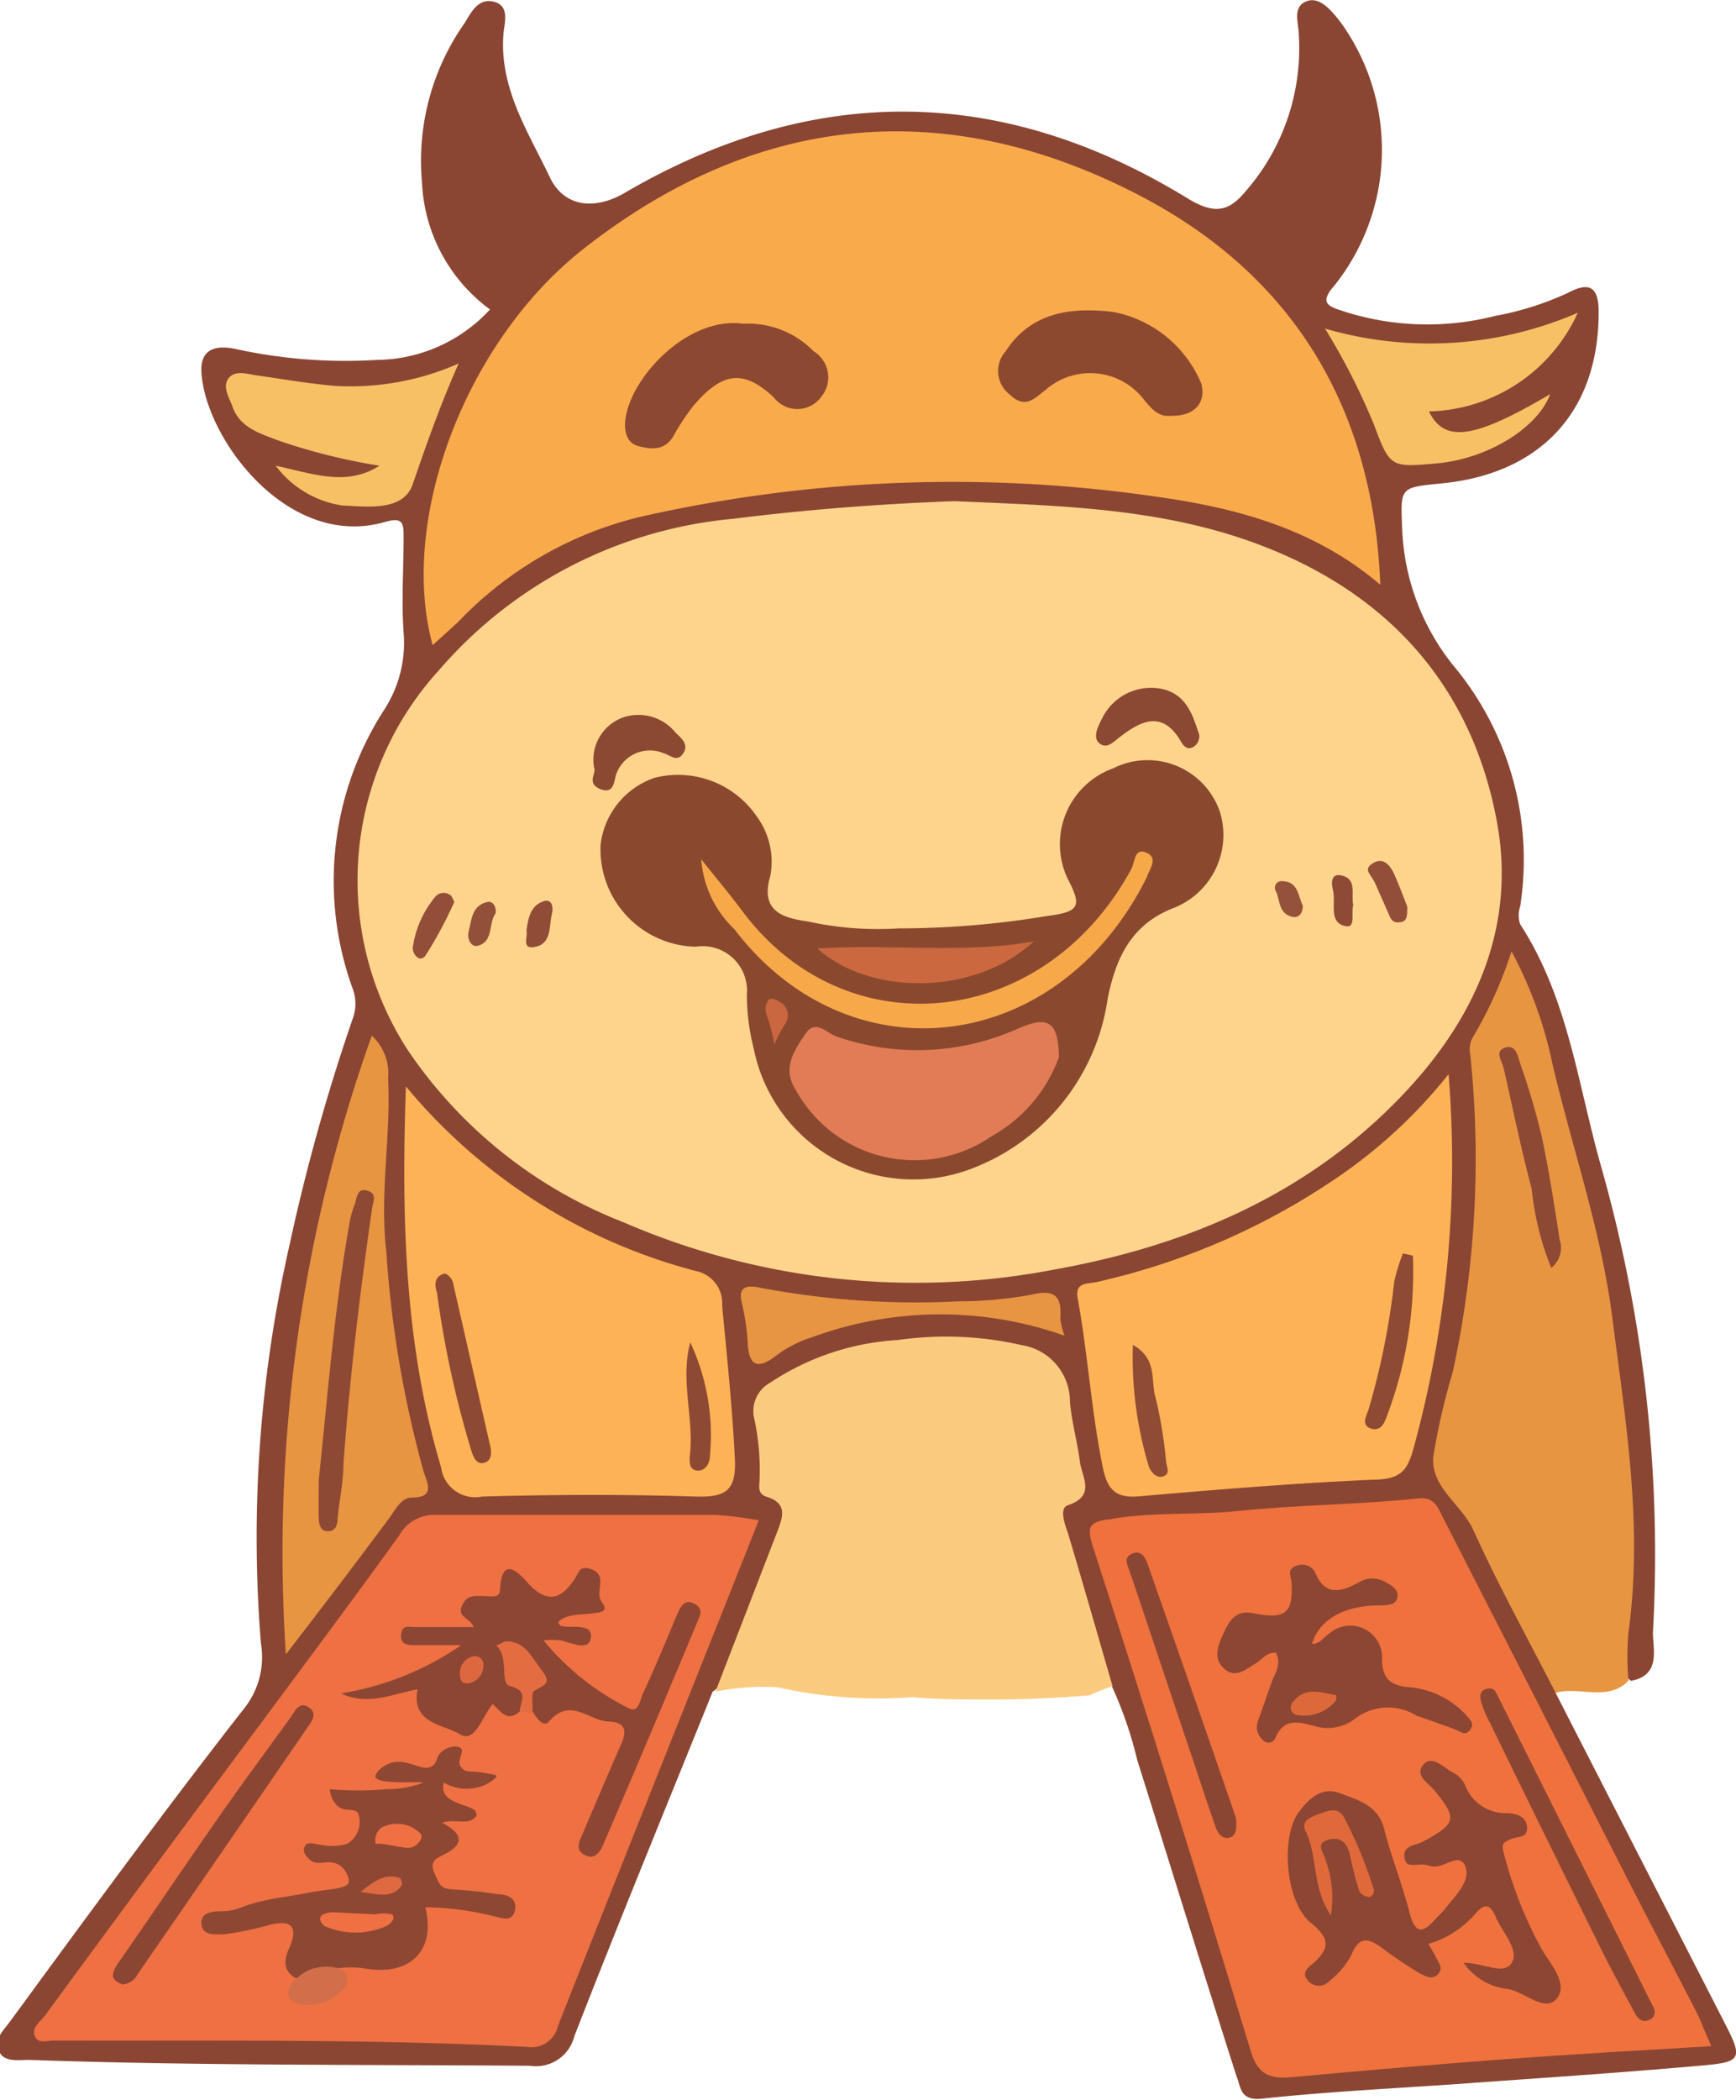 <svg id="图层_1" data-name="图层 1" xmlns="http://www.w3.org/2000/svg" viewBox="0 0 68.13 82.38"><defs><style>.cls-1{fill:#8a4633;}.cls-2{fill:#facb7e;}.cls-3{fill:#e89542;}.cls-4{fill:#fed48d;}.cls-5{fill:#f9aa4b;}.cls-6{fill:#ef7043;}.cls-7{fill:#ef713d;}.cls-8{fill:#feb256;}.cls-9{fill:#f8c065;}.cls-10{fill:#e79542;}.cls-11{fill:#8e4934;}.cls-12{fill:#8a492f;}.cls-13{fill:#8b4932;}.cls-14{fill:#8b4832;}.cls-15{fill:#924e38;}.cls-16{fill:#8f4a36;}.cls-17{fill:#904c37;}.cls-18{fill:#935039;}.cls-19{fill:#95523a;}.cls-20{fill:#8c4831;}.cls-21{fill:#8d4830;}.cls-22{fill:#8e4733;}.cls-23{fill:#8d4633;}.cls-24{fill:#8b4633;}.cls-25{fill:#e46c41;}.cls-26{fill:#8c4633;}.cls-27{fill:#8f4a34;}.cls-28{fill:#904b35;}.cls-29{fill:#e17c56;}.cls-30{fill:#f7a94a;}.cls-31{fill:#cc6840;}.cls-32{fill:#ca6740;}.cls-33{fill:#df6940;}.cls-34{fill:#dd6840;}.cls-35{fill:#df693b;}.cls-36{fill:#dd693b;}.cls-37{fill:#d36e4a;}</style></defs><title> 牛年宝宝</title><path class="cls-1" d="M124.82,114.27l6.66,13c.68,1.32.63,1.48-.8,1.61-3,.27-6,.47-8.93.68-2.82.21-5.64.33-8.45.63-.89.1-.83-.49-1-.87-1.32-4.13-2.6-8.28-3.9-12.42a15.75,15.75,0,0,0-1-2.9,31.14,31.14,0,0,1-2.13-6.32.75.75,0,0,1,0-.59c1.17-1.67,0-3.29-.1-4.93,0-.61-.58-1-1.15-1.1a13.16,13.16,0,0,0-9.42,1,1.58,1.58,0,0,0-.92,2c.22.95,0,2,.76,2.82a1,1,0,0,1,.06,1c-.75,2-1.52,4-2.43,6a.9.9,0,0,1-.33.34c-1.82,4.51-3.67,9-5.43,13.52a1.55,1.55,0,0,1-1.74,1.16c-6.55-.05-13.11,0-19.66-.23-.44,0-1,.11-1.19-.37s.22-.82.46-1.16c3-4.09,6-8.2,9.15-12.23a3.23,3.23,0,0,0,.68-2.58,51.66,51.66,0,0,1,1.1-15.53,78,78,0,0,1,2.51-9,1.68,1.68,0,0,0,0-1.13,12.37,12.37,0,0,1,1.25-11,4.82,4.82,0,0,0,.74-3c-.09-1.23,0-2.47,0-3.71,0-.54,0-.83-.71-.63-3.75,1.11-7-3.13-7.22-5.79-.09-1,.55-1.14,1.29-1a20.12,20.12,0,0,0,5.58.44A6.11,6.11,0,0,0,83,60a6.54,6.54,0,0,1-2.67-5A9.38,9.38,0,0,1,82,48.77c.27-.44.54-1,1.16-.84s.41.81.37,1.24c-.18,2.16,1,3.91,1.84,5.69.58,1.15,1.78,1.23,2.91.57,7.43-4.34,14.85-4.25,22.16.25,1,.59,1.56.48,2.21-.31a8.52,8.52,0,0,0,2.09-6.16c0-.43-.26-1.06.28-1.29s1,.36,1.33.77a8.53,8.53,0,0,1-.21,10.37c-.64.72-.18.83.32,1a10.74,10.74,0,0,0,6,.19,11.71,11.71,0,0,0,2.82-.89c.81-.43,1.23-.32,1.23.74,0,4-2.37,6.34-6.12,6.72-1.7.17-1.66.13-1.59,1.81a9.09,9.09,0,0,0,2,5.33,11.88,11.88,0,0,1,2.63,9.46,1.1,1.1,0,0,0,0,.7c1.91,2.93,2.27,6.37,3.21,9.62a55.71,55.71,0,0,1,2,18.17c0,.65.32,1.68-.87,1.89-.57-.51-.43-1.19-.35-1.8a39.86,39.86,0,0,0-.28-9.76,81.46,81.46,0,0,0-3.52-15.11,3,3,0,0,0-.41-1,9,9,0,0,0-1.21,4.45,40.21,40.21,0,0,1-1.46,13.84,1.87,1.87,0,0,0,.39,1.73,56.46,56.46,0,0,1,3.94,7.51A.77.77,0,0,1,124.82,114.27Z" transform="translate(-63.77 -47.86)"/><path class="cls-2" d="M91.85,114.22l2.4-6.21c.21-.56.49-1.16-.39-1.43-.39-.12-.28-.45-.28-.7a9.43,9.43,0,0,0-.21-2.37A1.27,1.27,0,0,1,94,102.1a10.08,10.08,0,0,1,5-1.67,13.33,13.33,0,0,1,4.87.2,2.24,2.24,0,0,1,1.89,2.23c.07.79.29,1.56.39,2.34.08.61.64,1.34-.47,1.71-.34.11-.14.7,0,1.09.6,2,1.17,4,1.75,6l-.69.27-.22.1c-1.16.09-2.41.16-3.73.16-1.14,0-2.21,0-3.22-.09a18.08,18.08,0,0,1-5.29-.39A9.74,9.74,0,0,0,91.85,114.22Z" transform="translate(-63.77 -47.86)"/><path class="cls-3" d="M124.82,114.27c-1.09-2.13-2.25-4.22-3.23-6.39-.46-1-1.67-1.67-1.57-2.87a26.56,26.56,0,0,1,.77-3.35,39.39,39.39,0,0,0,.68-12.44.94.94,0,0,1,.11-.68,16.39,16.39,0,0,0,1.51-3.36,16.44,16.44,0,0,1,1.61,4.43c.77,3.28,1.89,6.48,2.33,9.83.53,4.13,1.23,8.25.65,12.45a11.1,11.1,0,0,0,0,1.91C126.85,114.63,125.75,114,124.82,114.27Z" transform="translate(-63.77 -47.86)"/><path class="cls-4" d="M101.23,67.52c3.73.17,7.57.23,11.23,1.45,5.4,1.8,9,5.48,10.05,11.09.78,4.14-.83,7.76-3.71,10.77-3.72,3.9-8.45,5.9-13.63,6.83a28.84,28.84,0,0,1-16.93-1.85,18.15,18.15,0,0,1-8.47-6.76A12.23,12.23,0,0,1,81,74.15a17.31,17.31,0,0,1,11.57-5.94C95.43,67.85,98.28,67.63,101.23,67.52Z" transform="translate(-63.77 -47.86)"/><path class="cls-5" d="M117.94,70.8c-2.54-2.17-5.57-3-8.69-3.44a55.42,55.42,0,0,0-20.37.78,14.58,14.58,0,0,0-7.13,4.12l-1,.91C79.41,68.3,82,61.33,86.61,57.67c6.75-5.33,14.16-6.12,21.79-2.19C114.49,58.61,117.67,63.84,117.94,70.8Z" transform="translate(-63.77 -47.86)"/><path class="cls-6" d="M93.55,107.5c-2.65,6.67-5.28,13.25-7.88,19.83a1.07,1.07,0,0,1-1.22.83c-6.19-.32-12.38-.23-18.58-.25-.25,0-.62.15-.74-.19s.25-.57.42-.81q4.2-5.73,8.44-11.42c1.82-2.46,3.66-4.91,5.45-7.4a1.56,1.56,0,0,1,1.44-.8c3.68,0,7.36,0,11,0A15.62,15.62,0,0,1,93.55,107.5Z" transform="translate(-63.77 -47.86)"/><path class="cls-7" d="M130.93,128.13c-2.81.17-5.51.32-8.2.52s-5.46.44-8.18.69c-.84.08-1.39,0-1.69-1q-3-9.91-6.19-19.78c-.25-.77-.2-1,.65-1.1,1.66-.3,3.33-.15,5-.32,2.37-.25,4.77-.25,7.14-.5.67-.07.77.47,1,.87q3.63,7.08,7.23,14.16c.91,1.77,1.84,3.53,2.75,5.3C130.58,127.32,130.73,127.68,130.93,128.13Z" transform="translate(-63.77 -47.86)"/><path class="cls-8" d="M120.62,90a42.55,42.55,0,0,1-1.37,14.66c-.21.74-.4,1.19-1.37,1.24-3.13.13-6.27.39-9.4.66-.89.08-1.24-.23-1.42-1.09-.46-2.21-.59-4.47-1-6.7-.1-.63.4-.53.77-.62a27.38,27.38,0,0,0,9.66-4.26A19.88,19.88,0,0,0,120.62,90Z" transform="translate(-63.77 -47.86)"/><path class="cls-8" d="M79.7,90.48a22,22,0,0,0,11.41,7.25,1.28,1.28,0,0,1,1,1.35c.19,2,.4,4,.5,6,.06,1.26-.35,1.52-1.53,1.49-2.79-.09-5.59-.08-8.39,0a1.35,1.35,0,0,1-1.61-1.15C79.65,100.63,79.52,95.7,79.7,90.48Z" transform="translate(-63.77 -47.86)"/><path class="cls-3" d="M78.36,88.49A2,2,0,0,1,79,90.16c.12,2.27-.34,4.51-.07,6.8a42.87,42.87,0,0,0,1.47,8.65c.17.49.43,1-.48,1-.42,0-.66.53-.93.88-1.28,1.72-2.57,3.42-4,5.27A60.43,60.43,0,0,1,78.36,88.49Z" transform="translate(-63.77 -47.86)"/><path class="cls-9" d="M125.69,60.13A6.58,6.58,0,0,1,119.85,64c.61,1.25,1.78,1.08,4.76-.68-.51,1.35-2.47,2.54-4.46,2.72-1.81.16-1.83.16-2.47-1.55a26,26,0,0,0-1.91-3.74A14.65,14.65,0,0,0,125.69,60.13Z" transform="translate(-63.77 -47.86)"/><path class="cls-9" d="M74.59,66.13c1.46.31,2.77.83,4.07,0a23.69,23.69,0,0,1-4-1c-.68-.27-1.46-.48-1.76-1.3-.13-.37-.42-.79-.16-1.13s.75-.16,1.13-.11c1,.14,2,.32,3.07.41a10.49,10.49,0,0,0,4.83-.88c-.73,1.64-1.27,3.19-1.8,4.73-.37,1.09-1.8.88-2.77.84A4,4,0,0,1,74.59,66.13Z" transform="translate(-63.77 -47.86)"/><path class="cls-10" d="M105.55,100.26a14.6,14.6,0,0,0-9.91.06,4.61,4.61,0,0,0-1.46.76c-.64.48-1,.38-1.06-.44A9.12,9.12,0,0,0,92.89,99c-.13-.51,0-.77.68-.63a32.69,32.69,0,0,0,7.84.54,15.79,15.79,0,0,0,2.84-.26c.94-.23,1.2.08,1.13.94A2.82,2.82,0,0,0,105.55,100.26Z" transform="translate(-63.77 -47.86)"/><path class="cls-11" d="M124.65,97.6a11.25,11.25,0,0,1-.77-3.11c-.42-1.57-.74-3.16-1.1-4.73-.07-.29-.37-.66.06-.8s.5.35.59.62a28,28,0,0,1,.84,2.84c.29,1.35.5,2.71.71,4.08A1,1,0,0,1,124.65,97.6Z" transform="translate(-63.77 -47.86)"/><path class="cls-12" d="M99.05,84.28a35.48,35.48,0,0,0,5.84-.49c1.25-.16,1.34-.38.79-1.44A3.16,3.16,0,0,1,107.46,78a3,3,0,0,1,4.19,1.72,3.08,3.08,0,0,1-1.77,3.74c-1.73.65-2.32,2-2.64,3.58a8.4,8.4,0,0,1-5.57,6.75A6.39,6.39,0,0,1,93.35,89a8.8,8.8,0,0,1-.27-2.12,1.74,1.74,0,0,0-2-1.88A3.82,3.82,0,0,1,87.34,81a3.16,3.16,0,0,1,2.13-2.63,3.74,3.74,0,0,1,4,1.52A3,3,0,0,1,94,82.23c-.43,1.45.61,1.65,1.48,1.78A12.8,12.8,0,0,0,99.05,84.28Z" transform="translate(-63.77 -47.86)"/><path class="cls-13" d="M87.09,78a1.76,1.76,0,0,1,1.15-2,1.87,1.87,0,0,1,2.05.61c.22.21.53.46.29.81s-.47.08-.74,0a1.4,1.4,0,0,0-1.87.77c-.11.24-.06.85-.63.63S87.18,78.18,87.09,78Z" transform="translate(-63.77 -47.86)"/><path class="cls-14" d="M110.83,76.67a.48.48,0,0,1-.26.51c-.24.11-.37-.09-.46-.24-.7-1.2-1.53-.83-2.36-.19-.26.19-.52.51-.82.28s-.07-.67.1-1a2.13,2.13,0,0,1,2.51-1.1C110.39,75.21,110.6,76,110.83,76.67Z" transform="translate(-63.77 -47.86)"/><path class="cls-15" d="M81.6,83.24a16,16,0,0,1-1.12,2.09c-.25.35-.54-.08-.51-.31a4,4,0,0,1,.9-2,.43.43,0,0,1,.55-.06C81.5,83,81.53,83.11,81.6,83.24Z" transform="translate(-63.77 -47.86)"/><path class="cls-15" d="M119,83.43c0,.36,0,.57-.28.61s-.36-.1-.44-.3c-.17-.4-.36-.8-.53-1.2s-.51-.55-.11-.81.68.06.84.41S118.87,83.09,119,83.43Z" transform="translate(-63.77 -47.86)"/><path class="cls-16" d="M116.88,83.37c-.1.29.12.93-.32.82-.67-.15-.35-.92-.48-1.42-.07-.28-.07-.65.32-.57C117.05,82.33,116.78,82.94,116.88,83.37Z" transform="translate(-63.77 -47.86)"/><path class="cls-17" d="M84.43,84.36c.08-.53.17-1,.72-1.16.3-.06.34.29.28.51-.12.47,0,1.14-.62,1.29S84.51,84.58,84.43,84.36Z" transform="translate(-63.77 -47.86)"/><path class="cls-18" d="M83.22,83.69c-.28.38-.08,1.07-.65,1.26-.31.12-.48-.26-.41-.54.12-.47.13-1.06.77-1.17C83.1,83.21,83.26,83.42,83.22,83.69Z" transform="translate(-63.77 -47.86)"/><path class="cls-19" d="M114.9,83.39c0,.3-.16.51-.44.43-.53-.14-.45-.67-.62-1a.26.26,0,0,1,.27-.39C114.72,82.45,114.71,83,114.9,83.39Z" transform="translate(-63.77 -47.86)"/><path class="cls-20" d="M92.94,60.56a3.59,3.59,0,0,1,2.76,1.08,1.2,1.2,0,0,1,.29,1.8,1.16,1.16,0,0,1-1.86,0c-1.18-1.09-2-1-3.14.33A9.1,9.1,0,0,0,90.18,65c-.35.56-.9.49-1.39.35s-.55-.73-.45-1.2C88.67,62.5,90.83,60.27,92.94,60.56Z" transform="translate(-63.77 -47.86)"/><path class="cls-21" d="M109.75,64.17c-.48.07-.77-.25-1.06-.6a2.66,2.66,0,0,0-3.88-.42c-.46.35-.8.77-1.41.19a1.16,1.16,0,0,1-.17-1.69c1-1.55,2.58-1.75,4.24-1.55a4.7,4.7,0,0,1,3.45,2.82C111.11,63.67,110.63,64.19,109.75,64.17Z" transform="translate(-63.77 -47.86)"/><path class="cls-22" d="M81.19,117.79a.66.66,0,0,0,0,.37c.2.52,1.25.52,1.27.83a.18.18,0,0,1,0,.12c-.32.4-.83.07-1.34.26.77.39.93.82.08,1.24-.28.14-.59.26-.39.71s.24.64.71.66a17.6,17.6,0,0,1,1.78.19c.37,0,.78.16.68.63s-.5.31-.8.24a11.8,11.8,0,0,0-2.72-.36c.42,1.66-.55,2.67-2.26,2.42a3.85,3.85,0,0,0-2.12.23c-.3.12-.58.29-.89,0s-.24-.64-.09-1c.46-1,0-1.18-.88-.92a12.87,12.87,0,0,1-1.64.33c-.35,0-.82.08-.9-.36a.42.42,0,0,1,.05-.31c.14-.23.57-.23.7-.23.84,0,.69-.3,2.6-.58.53-.08,1-.19,1.57-.26s.79-.14.85-.27-.09-.53-.36-.7c-.43-.27-.85.07-1.16-.21s-.26-.46-.16-.58.24-.06.63,0a2.1,2.1,0,0,0,1-.05,1,1,0,0,0,.42-1.21c-.18-.22-.54,0-.84-.31a.93.93,0,0,1-.26-.62,12.35,12.35,0,0,0,2.21,0,4.17,4.17,0,0,0,1.44-.25c0-.09-1.78.11-1.87-.24,0-.16.27-.42.58-.53.71-.23,1.28.39,1.67.1.21-.15.11-.36.38-.57s.62-.24.74-.1-.2.5,0,.73.18.11.89.22c.42.07.49.08.5.13s-.37.37-.76.44A1.75,1.75,0,0,1,81.19,117.79Z" transform="translate(-63.77 -47.86)"/><path class="cls-23" d="M84.17,115c-.49.44-.75,0-1.06-.29-.43.49-.69,1.56-1.3,1.18s-1.93-.41-1.65-1.76c-1,.19-2,.66-3,.16a11.49,11.49,0,0,0,4.71-1.89c-.79,0-1.28,0-1.78,0-.27,0-.62,0-.58-.41s.32-.3.56-.3h2.29c-.13-.36-.65-.38-.47-.81s.43-.41.78-.41.7.11.72-.22c.07-1.6.95-.44,1.14-.24.77.81,1.31.53,1.8-.22.16-.24.17-.5.58-.39.78.22.17.91.48,1.31s-.12.41-.35.44c-.46.07-1,0-1.36.34,0,.06.07.15.12.16.43.09,1.23-.12,1.16.45s-.76.2-1.2.11a3.42,3.42,0,0,0-.66,0,10.18,10.18,0,0,0,3.32,2.65c.42.24.47-.32.58-.56.47-1,.88-2,1.33-3.07.12-.27.27-.67.68-.46s.22.5.11.76q-1.81,4.35-3.67,8.68c-.11.27-.32.63-.72.43s-.23-.53-.1-.83c.5-1.17,1-2.35,1.51-3.51.25-.54.17-.87-.44-.9-.79,0-1.54-1-2.39,0-.21.24-.47-.13-.62-.37a.76.76,0,0,1-.1-.89c.39-.85-.15-1.19-.7-1.54C83.4,113.45,85.17,114,84.17,115Z" transform="translate(-63.77 -47.86)"/><path class="cls-24" d="M68.58,125.71c-.58-.21-.38-.53-.13-.9,1.21-1.73,2.38-3.48,3.59-5.21,1-1.46,2.08-2.91,3.13-4.36.17-.24.34-.66.72-.4s.08.59-.09.84q-3.3,4.81-6.63,9.63A.72.72,0,0,1,68.58,125.71Z" transform="translate(-63.77 -47.86)"/><path class="cls-25" d="M84.17,115c0-.39.4-.8-.4-1-.4-.13,0-1.15-.54-1.6.15,0,.29-.16.43-.15.74,0,1,.67,1.39,1.16s.07.56-.3.77c-.15.08-.06.59-.08.9Z" transform="translate(-63.77 -47.86)"/><path class="cls-26" d="M121.21,124.86c.79,0,1.58.51,1.89,0s-.38-1.2-.63-1.8-.51-.47-.81-.11a3.89,3.89,0,0,1-1.83,1.17c.12.22.23.38.31.55s.29.41.06.64-.45.08-.65,0a16.8,16.8,0,0,1-1.5-1c-.54-.4-.92-.55-1.25.25a3.12,3.12,0,0,1-.84,1,.56.56,0,0,1-.86,0c-.27-.3,0-.52.22-.69.67-.59.62-1-.11-1.58-1-.82-1.19-3.38-.46-4.35.42-.55.9-1,1.61-.73s1.5.46,1.74,1.43.72,2.19,1,3.3c.23.85.55.72,1,.21.13-.15.29-.28.41-.44.39-.5,1-1.07.76-1.65s-.89.17-1.38,0-.92.18-1-.32.45-.48.74-.64c1.3-.71,1.34-.89.44-2-.24-.29-.79-.59-.45-1s.78.08,1.14.28a1.08,1.08,0,0,1,.5.49,1.7,1.7,0,0,0,1.63,1.12c.32,0,.79.1.81.55s-.37.35-.61.46-.42.14-.32.49a16.13,16.13,0,0,0,1.5,3.83c.35.59,1.06,1.37.6,1.94s-1.25-.25-1.91-.37A2.43,2.43,0,0,1,121.21,124.86Z" transform="translate(-63.77 -47.86)"/><path class="cls-26" d="M113.84,112.69c-.39,0-.52.26-.75.4-.4.23-.82.65-1.28.23s-.23-.94,0-1.43.48-.88,1.16-.74c1.23.25,1.55,0,1.49-1.17,0-.27-.22-.55.18-.69a.58.58,0,0,1,.74.25c.4,1,1.08.74,1.75.38a1,1,0,0,1,1,0c.25.13.54.3.48.61s-.41.3-.7.31c-1.4,0-2.37.56-2.65,1.51.33,0,.45-.26.67-.4a1.25,1.25,0,0,1,2.08,1c0,.73.3,1,.94,1.09a3.45,3.45,0,0,1,2.33,1.07c.14.18.39.35.19.61s-.36.08-.55,0c-.52-.19-1-.36-1.57-.56a2.11,2.11,0,0,0-2.42.14,1.77,1.77,0,0,1-1.61.26c-.63-.16-1.16-.29-1.49.46a.29.29,0,0,1-.49.11.68.68,0,0,1-.2-.76c.21-.56.39-1.13.6-1.68C113.87,113.43,114.05,113.07,113.84,112.69Z" transform="translate(-63.77 -47.86)"/><path class="cls-24" d="M128.7,126.71a.33.33,0,0,1-.2.39c-.29.13-.46-.06-.58-.28-.45-.84-.91-1.68-1.33-2.53q-2.18-4.4-4.33-8.81a4.26,4.26,0,0,1-.33-.76c-.07-.21-.15-.5.16-.6s.38.11.47.29q3,6,6,12A2.19,2.19,0,0,1,128.7,126.71Z" transform="translate(-63.77 -47.86)"/><path class="cls-24" d="M112.29,119.37c0,.23,0,.51-.27.58s-.45-.16-.53-.38c-.32-.9-.61-1.8-.91-2.7-.83-2.45-1.64-4.9-2.47-7.35-.09-.26-.27-.55.09-.71s.52.16.61.41q1.74,4.95,3.45,9.91A1,1,0,0,1,112.29,119.37Z" transform="translate(-63.77 -47.86)"/><path class="cls-27" d="M119.22,97.12a16,16,0,0,1-1,6.24c-.1.28-.24.68-.65.54s-.16-.51-.08-.78a29.48,29.48,0,0,0,1-5,7.22,7.22,0,0,1,.34-1.09Z" transform="translate(-63.77 -47.86)"/><path class="cls-28" d="M108.23,100.62c1,.56.68,1.44.9,2.1a17.59,17.59,0,0,1,.4,2.43c0,.23.2.5-.09.62s-.54-.2-.6-.43A14.81,14.81,0,0,1,108.23,100.62Z" transform="translate(-63.77 -47.86)"/><path class="cls-11" d="M81.24,97.82a.57.57,0,0,1,.33.46L83,104.55c.07.29.08.62-.24.7s-.44-.3-.51-.54a39.06,39.06,0,0,1-1.33-6.14C80.82,98.28,80.8,97.91,81.24,97.82Z" transform="translate(-63.77 -47.86)"/><path class="cls-11" d="M90.86,100.52a8.59,8.59,0,0,1,.77,4.46c0,.29-.18.6-.5.57s-.31-.35-.28-.65C91,103.44,90.46,102,90.86,100.52Z" transform="translate(-63.77 -47.86)"/><path class="cls-11" d="M76.28,105.91c.36-3.39.62-6.79,1.22-10.15a4.07,4.07,0,0,1,.2-.68c.08-.25.09-.63.49-.51s.22.43.18.71c-.48,3.34-.88,6.68-1.12,10,0,.71-.16,1.42-.23,2.13,0,.25-.06.51-.37.52s-.36-.27-.37-.51C76.27,107,76.28,106.43,76.28,105.91Z" transform="translate(-63.77 -47.86)"/><path class="cls-29" d="M105.33,89.33a5.85,5.85,0,0,1-2.67,3.12A5.32,5.32,0,0,1,95,90.62c-.55-.86-.06-1.55.37-2.19s.84,0,1.31.12a9.66,9.66,0,0,0,7.07-.35C104.91,87.7,105.3,87.93,105.33,89.33Z" transform="translate(-63.77 -47.86)"/><path class="cls-30" d="M91.29,81.57c.53.67,1.08,1.32,1.59,2,4.05,5.48,11.84,4.71,15.28-1.6.16-.29.12-.87.6-.66s.13.62,0,1c-3.52,7-11.7,7.88-16.17,2A4.2,4.2,0,0,1,91.29,81.57Z" transform="translate(-63.77 -47.86)"/><path class="cls-31" d="M104.34,84.79c-2.27,2.12-6.4,2.16-8.49.28C98.73,84.88,101.55,85.29,104.34,84.79Z" transform="translate(-63.77 -47.86)"/><path class="cls-32" d="M94.16,88.83a8.07,8.07,0,0,0-.21-.89c-.11-.3-.24-.61,0-.87.05-.06.3,0,.41.09a.59.59,0,0,1,.2.9A6,6,0,0,0,94.16,88.83Z" transform="translate(-63.77 -47.86)"/><path class="cls-33" d="M77.92,122.08c.6-.47,1-.74,1.55-.54a.32.32,0,0,1,.06.29C79.16,122.34,78.65,122.18,77.92,122.08Z" transform="translate(-63.77 -47.86)"/><path class="cls-34" d="M82.38,112.83c.25,0,.38.16.36.38a.69.69,0,0,1-.66.69c-.25,0-.26-.24-.26-.43A.66.66,0,0,1,82.38,112.83Z" transform="translate(-63.77 -47.86)"/><path class="cls-35" d="M116,123c-.75-1.1-.5-2.31-1-3.32-.18-.38.2-.54.52-.65s.74-.33,1,.13a16.44,16.44,0,0,1,1.14,2.75.25.25,0,0,1-.16.37.51.51,0,0,1-.38-.22,13.33,13.33,0,0,1-.36-1.38c-.09-.46-.33-.77-.81-.66-.64.14-.18.58-.14.86A4.24,4.24,0,0,1,116,123Z" transform="translate(-63.77 -47.86)"/><path class="cls-36" d="M116.21,114.36c0,.13,0,.18,0,.2a1.62,1.62,0,0,1-1.59.57.31.31,0,0,1-.11-.5C115,114,115.63,114.27,116.21,114.36Z" transform="translate(-63.77 -47.86)"/><path class="cls-37" d="M75.67,125.27c.62-.42,1.6-.28,1.73.08s-.27.68-.55.87c-.61.42-1.57.36-1.73,0S75.34,125.49,75.67,125.27Z" transform="translate(-63.77 -47.86)"/><path class="cls-6" d="M76.88,122.88l1.63.08a1.4,1.4,0,0,1,.63,0c.18.11,0,.35-.21.46a3,3,0,0,1-2.42,0c-.12-.09-.26-.28-.11-.43A.9.9,0,0,1,76.88,122.88Z" transform="translate(-63.77 -47.86)"/><path class="cls-6" d="M78.72,119.57a1.3,1.3,0,0,1,1.58.25c.06.17-.1.39-.32.49s-.45,0-1.26-.12l-.21,0A.64.64,0,0,1,78.72,119.57Z" transform="translate(-63.77 -47.86)"/></svg>